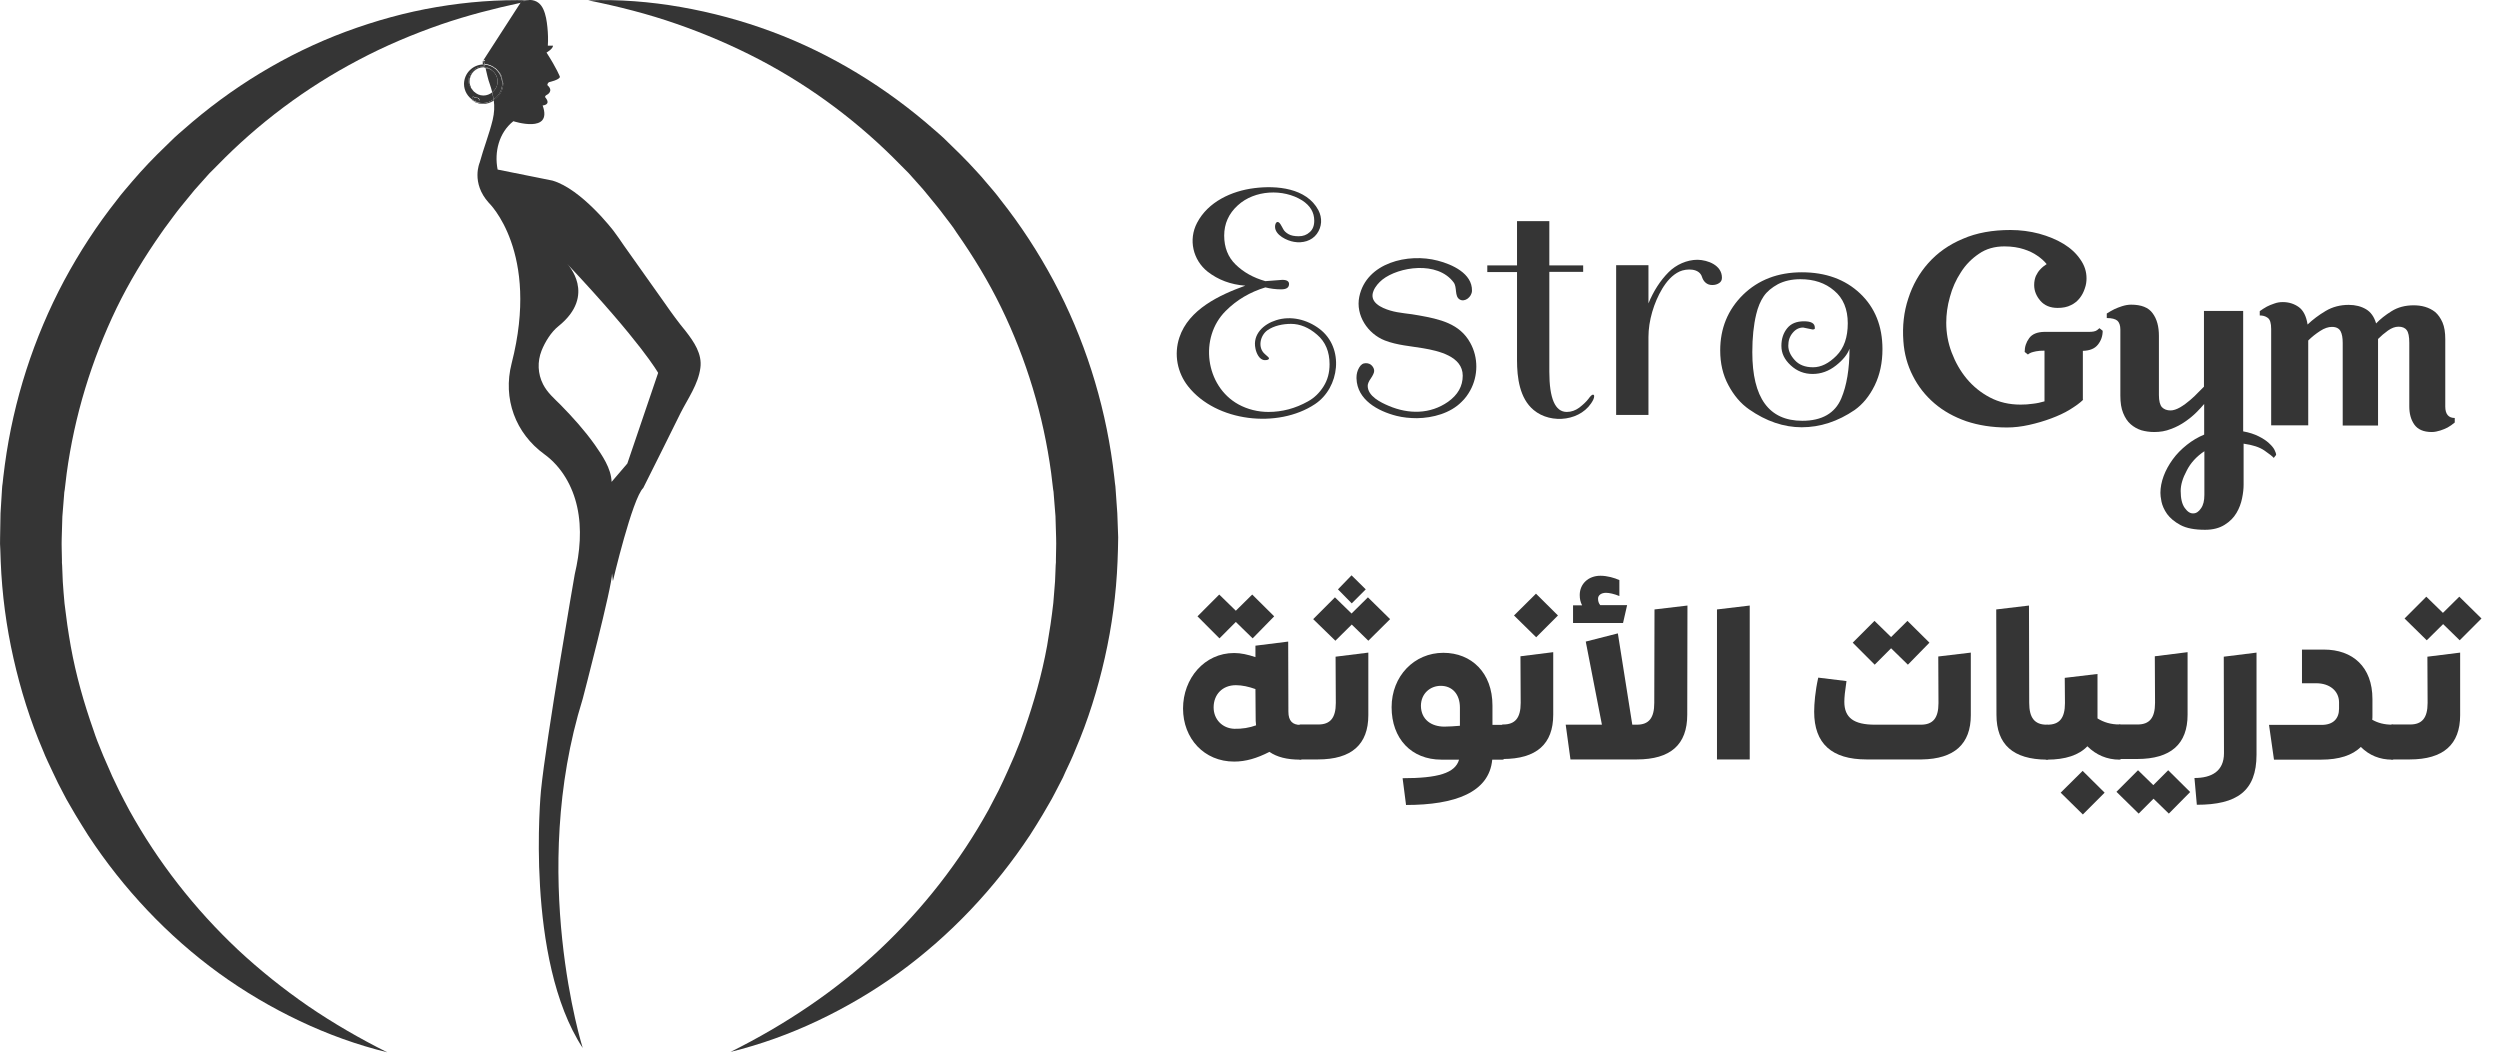 <svg width="120" height="51" viewBox="0 0 120 51" fill="none" xmlns="http://www.w3.org/2000/svg">
<g id="Group 1321314445">
<g id="Group">
<g id="Group_2">
<g id="Group_3">
<g id="Group_4">
<path id="Vector" d="M82.57 16.82C82.57 15.764 82.932 14.873 83.666 14.148C84.401 13.433 85.342 13.07 86.49 13.07C87.638 13.07 88.569 13.412 89.283 14.085C89.996 14.759 90.358 15.65 90.358 16.758C90.358 17.411 90.234 17.991 89.986 18.499C89.738 19.006 89.417 19.4 89.024 19.68C88.217 20.229 87.369 20.509 86.48 20.509C85.621 20.509 84.773 20.219 83.956 19.649C83.553 19.369 83.222 18.975 82.963 18.488C82.694 17.991 82.57 17.432 82.57 16.82ZM87.007 15.816L86.552 15.722C86.356 15.722 86.19 15.805 86.045 15.981C85.9 16.157 85.838 16.354 85.838 16.593C85.838 16.831 85.942 17.059 86.149 17.287C86.356 17.515 86.645 17.629 87.028 17.629C87.411 17.629 87.783 17.442 88.145 17.079C88.517 16.706 88.693 16.189 88.693 15.515C88.693 14.842 88.476 14.313 88.041 13.951C87.607 13.578 87.069 13.402 86.418 13.402C86.004 13.402 85.642 13.485 85.342 13.64C85.042 13.806 84.815 13.992 84.659 14.22C84.504 14.448 84.38 14.738 84.297 15.09C84.173 15.608 84.111 16.209 84.111 16.903C84.111 19.1 84.908 20.198 86.511 20.198C87.452 20.198 88.083 19.835 88.383 19.12C88.641 18.509 88.776 17.712 88.776 16.738C88.683 17.007 88.466 17.276 88.124 17.546C87.783 17.815 87.411 17.95 87.007 17.95C86.604 17.95 86.252 17.815 85.952 17.535C85.652 17.256 85.507 16.955 85.507 16.603C85.507 16.261 85.601 15.981 85.787 15.753C85.973 15.525 86.242 15.422 86.594 15.422C86.945 15.422 87.111 15.525 87.111 15.722C87.131 15.784 87.09 15.816 87.007 15.816Z" fill="#353535"/>
<path id="Vector_2" d="M98.146 16.831C97.971 16.831 97.836 16.841 97.733 16.862C97.629 16.883 97.557 16.903 97.495 16.924C97.422 16.955 97.371 16.986 97.34 17.017L97.184 16.893C97.184 16.644 97.257 16.427 97.402 16.23C97.546 16.033 97.784 15.94 98.115 15.93H100.267C100.442 15.93 100.577 15.909 100.66 15.847C100.701 15.816 100.742 15.784 100.773 15.753L100.929 15.878C100.929 16.126 100.856 16.344 100.701 16.541C100.546 16.738 100.308 16.831 99.977 16.841V19.183H99.998C99.843 19.338 99.625 19.493 99.356 19.659C99.088 19.825 98.788 19.96 98.457 20.084C98.126 20.208 97.774 20.312 97.402 20.395C97.029 20.478 96.678 20.519 96.336 20.519C95.623 20.519 94.971 20.416 94.382 20.219C93.792 20.011 93.285 19.732 92.851 19.359C92.416 18.986 92.075 18.551 91.817 18.043C91.558 17.535 91.403 16.986 91.362 16.375C91.31 15.66 91.382 14.976 91.599 14.324C91.806 13.681 92.127 13.112 92.561 12.625C92.996 12.138 93.544 11.744 94.216 11.464C94.878 11.174 95.643 11.04 96.502 11.04C96.978 11.04 97.443 11.102 97.877 11.216C98.322 11.34 98.705 11.495 99.046 11.703C99.388 11.91 99.656 12.158 99.853 12.448C100.06 12.739 100.153 13.039 100.153 13.36C100.153 13.516 100.132 13.681 100.07 13.847C100.018 14.013 99.936 14.168 99.832 14.303C99.719 14.448 99.584 14.562 99.408 14.645C99.232 14.738 99.015 14.78 98.767 14.78C98.415 14.78 98.136 14.666 97.939 14.438C97.743 14.21 97.64 13.961 97.64 13.681C97.64 13.516 97.671 13.371 97.722 13.246C97.784 13.122 97.846 13.018 97.929 12.935C98.022 12.832 98.126 12.749 98.24 12.677C98.115 12.521 97.96 12.386 97.774 12.262C97.609 12.148 97.402 12.044 97.143 11.962C96.885 11.879 96.585 11.827 96.212 11.827C95.747 11.827 95.333 11.941 94.992 12.179C94.64 12.417 94.351 12.707 94.123 13.07C93.885 13.433 93.709 13.826 93.596 14.251C93.472 14.686 93.42 15.101 93.42 15.494C93.42 15.971 93.502 16.448 93.678 16.914C93.854 17.38 94.092 17.805 94.402 18.178C94.713 18.551 95.085 18.851 95.519 19.079C95.954 19.307 96.44 19.421 96.988 19.421C97.184 19.421 97.381 19.41 97.578 19.38C97.774 19.359 97.96 19.317 98.136 19.265V16.831H98.146Z" fill="#353535"/>
<path id="Vector_3" d="M109.141 21.98C109.079 21.907 108.934 21.793 108.696 21.628C108.458 21.462 108.127 21.358 107.693 21.296V23.264C107.693 23.451 107.672 23.669 107.62 23.917C107.569 24.166 107.486 24.394 107.351 24.622C107.217 24.849 107.031 25.036 106.782 25.191C106.534 25.347 106.224 25.43 105.841 25.43C105.345 25.43 104.952 25.357 104.662 25.202C104.373 25.046 104.166 24.87 104.021 24.673C103.876 24.466 103.793 24.269 103.752 24.083C103.711 23.886 103.7 23.751 103.7 23.658C103.7 23.399 103.752 23.13 103.855 22.85C103.959 22.57 104.104 22.311 104.29 22.052C104.476 21.793 104.704 21.565 104.962 21.358C105.221 21.151 105.5 20.985 105.8 20.861V19.39C105.707 19.504 105.583 19.638 105.438 19.783C105.283 19.939 105.107 20.084 104.9 20.229C104.693 20.374 104.466 20.498 104.207 20.591C103.949 20.695 103.69 20.737 103.4 20.737C103.183 20.737 102.976 20.706 102.79 20.654C102.594 20.591 102.428 20.498 102.273 20.364C102.118 20.229 102.004 20.053 101.911 19.825C101.818 19.597 101.777 19.328 101.777 18.986V15.816C101.777 15.619 101.725 15.474 101.632 15.391C101.528 15.308 101.363 15.266 101.125 15.266V15.049C101.239 14.976 101.363 14.904 101.487 14.842C101.601 14.79 101.725 14.738 101.859 14.697C101.994 14.655 102.139 14.624 102.294 14.624C102.78 14.624 103.131 14.759 103.328 15.039C103.535 15.318 103.628 15.681 103.628 16.126V18.965C103.628 19.245 103.68 19.442 103.773 19.545C103.876 19.649 104.011 19.701 104.186 19.701C104.321 19.701 104.476 19.649 104.642 19.555C104.817 19.452 104.972 19.338 105.128 19.203C105.283 19.069 105.417 18.944 105.531 18.82C105.655 18.696 105.738 18.613 105.79 18.561V14.925H107.672V20.706C107.962 20.757 108.21 20.84 108.417 20.944C108.623 21.047 108.779 21.151 108.903 21.265C109.027 21.379 109.12 21.483 109.172 21.586C109.223 21.69 109.254 21.773 109.254 21.835L109.141 21.98ZM104.673 23.565C104.673 23.927 104.735 24.197 104.869 24.383C105.004 24.57 105.138 24.653 105.283 24.642C105.417 24.642 105.541 24.559 105.645 24.404C105.759 24.249 105.81 24.031 105.81 23.751V21.659C105.438 21.907 105.148 22.218 104.962 22.591C104.766 22.954 104.673 23.275 104.673 23.565Z" fill="#353535"/>
<path id="Vector_4" d="M109.016 20.426V15.795C109.016 15.515 108.965 15.339 108.851 15.256C108.737 15.173 108.613 15.142 108.468 15.142V14.935C108.582 14.852 108.696 14.78 108.81 14.717C108.913 14.666 109.027 14.614 109.161 14.572C109.296 14.521 109.43 14.5 109.575 14.5C109.865 14.5 110.123 14.583 110.34 14.738C110.557 14.893 110.702 15.173 110.764 15.577C111.013 15.339 111.302 15.121 111.633 14.925C111.964 14.728 112.336 14.634 112.74 14.634C113.06 14.634 113.34 14.707 113.567 14.842C113.795 14.976 113.96 15.204 114.053 15.525C114.25 15.318 114.498 15.121 114.798 14.935C115.098 14.748 115.45 14.655 115.853 14.655C116.039 14.655 116.225 14.676 116.401 14.728C116.577 14.78 116.742 14.862 116.887 14.976C117.032 15.101 117.146 15.267 117.239 15.474C117.332 15.691 117.373 15.95 117.373 16.282V19.514C117.373 19.877 117.528 20.063 117.828 20.063V20.281C117.715 20.374 117.601 20.457 117.487 20.519C117.384 20.571 117.27 20.623 117.135 20.664C117.001 20.706 116.867 20.737 116.722 20.737C116.329 20.737 116.049 20.612 115.884 20.374C115.719 20.136 115.646 19.846 115.646 19.514V16.458C115.646 16.157 115.605 15.95 115.522 15.847C115.439 15.733 115.305 15.681 115.129 15.681C114.963 15.681 114.798 15.743 114.622 15.867C114.446 15.992 114.291 16.126 114.146 16.271V20.426H112.45V16.458C112.45 16.22 112.419 16.033 112.347 15.898C112.274 15.764 112.14 15.691 111.933 15.691C111.757 15.691 111.571 15.753 111.364 15.888C111.157 16.023 110.971 16.168 110.795 16.344V20.416H109.016V20.426Z" fill="#353535"/>
</g>
</g>
<path id="Vector_5" d="M60.737 13.495L61.554 13.433C61.771 13.433 61.874 13.505 61.874 13.63C61.874 13.806 61.75 13.889 61.492 13.889C61.243 13.889 60.985 13.857 60.737 13.795C59.992 14.023 59.361 14.396 58.834 14.925C57.551 16.199 57.851 18.53 59.444 19.41C59.878 19.649 60.385 19.773 60.882 19.773C61.544 19.773 62.174 19.607 62.785 19.265C63.084 19.1 63.333 18.861 63.529 18.55C63.726 18.24 63.819 17.887 63.819 17.483C63.819 16.883 63.622 16.406 63.219 16.064C62.826 15.722 62.402 15.546 61.968 15.546C61.585 15.546 61.151 15.629 60.83 15.857C60.489 16.106 60.354 16.686 60.716 16.997C60.84 17.1 60.913 17.173 60.913 17.193C60.913 17.256 60.85 17.287 60.716 17.287C60.447 17.287 60.302 16.945 60.261 16.727C60.116 16.043 60.654 15.556 61.254 15.37C61.968 15.142 62.743 15.339 63.333 15.784C64.543 16.696 64.305 18.613 63.116 19.4C61.337 20.581 58.379 20.25 57.034 18.55C56.507 17.887 56.341 17.007 56.61 16.199C57.055 14.852 58.534 14.158 59.775 13.712C59.072 13.661 58.472 13.433 57.965 13.039C57.262 12.479 57.034 11.506 57.458 10.698C57.986 9.682 59.123 9.164 60.209 9.03C61.275 8.895 62.712 9.019 63.281 10.086C63.478 10.459 63.457 10.884 63.209 11.226C62.96 11.568 62.516 11.682 62.112 11.609C61.781 11.557 61.202 11.288 61.202 10.884C61.202 10.698 61.316 10.542 61.461 10.76C61.502 10.832 61.554 10.915 61.595 10.998C61.637 11.081 61.719 11.164 61.843 11.236C61.968 11.309 62.133 11.34 62.34 11.34C62.547 11.34 62.722 11.278 62.867 11.143C63.012 11.019 63.084 10.832 63.084 10.594C63.084 10.19 62.888 9.869 62.505 9.62C61.595 9.05 60.22 9.112 59.413 9.858C58.978 10.252 58.761 10.739 58.761 11.309C58.761 11.879 58.947 12.345 59.309 12.697C59.692 13.07 60.157 13.329 60.737 13.495Z" fill="#353535"/>
<path id="Vector_6" d="M68.018 20.073C67.687 20.073 67.346 20.042 67.025 19.96C66.136 19.732 65.143 19.193 65.112 18.167C65.112 18.146 65.112 18.126 65.112 18.115C65.112 17.95 65.153 17.794 65.236 17.649C65.319 17.504 65.422 17.432 65.556 17.432C65.68 17.432 65.784 17.473 65.856 17.556C65.929 17.639 65.96 17.722 65.96 17.805C65.96 17.887 65.908 18.002 65.805 18.157C65.701 18.302 65.65 18.426 65.65 18.52C65.65 19.017 66.27 19.317 66.663 19.483C67.615 19.887 68.649 19.887 69.507 19.286C69.973 18.955 70.211 18.54 70.211 18.033C70.211 17.1 69.042 16.841 68.318 16.717C67.708 16.613 67.067 16.572 66.477 16.344C65.65 16.023 65.06 15.132 65.246 14.241C65.588 12.604 67.594 12.138 69.011 12.511C69.694 12.687 70.676 13.122 70.655 13.961C70.645 14.251 70.314 14.521 70.066 14.375C69.807 14.22 69.952 13.795 69.776 13.557C69.001 12.511 67.139 12.801 66.353 13.422C66.177 13.567 66.011 13.754 65.929 13.961C65.701 14.51 66.311 14.78 66.725 14.904C67.17 15.039 67.666 15.049 68.121 15.142C69.094 15.318 70.066 15.525 70.573 16.458C70.966 17.162 70.955 18.043 70.573 18.737C70.459 18.944 70.324 19.131 70.159 19.286C69.621 19.835 68.773 20.063 68.018 20.073Z" fill="#353535"/>
<path id="Vector_7" d="M71.39 13.049V12.739H72.817V10.615H74.368V12.739H75.992V13.049H74.368V17.846C74.368 19.131 74.648 19.773 75.206 19.773C75.423 19.773 75.62 19.701 75.806 19.566C75.992 19.421 76.137 19.286 76.24 19.151C76.344 19.006 76.416 18.944 76.458 18.944C76.499 18.944 76.52 18.965 76.52 19.017C76.52 19.058 76.509 19.12 76.478 19.183C75.961 20.218 74.451 20.384 73.614 19.68C72.941 19.12 72.817 18.126 72.817 17.297V13.06H71.39V13.049Z" fill="#353535"/>
<path id="Vector_8" d="M82.653 13.329C82.653 13.443 82.612 13.526 82.519 13.588C82.425 13.65 82.322 13.681 82.188 13.681C82.053 13.681 81.95 13.64 81.867 13.567C81.784 13.495 81.733 13.402 81.701 13.308C81.577 12.863 80.957 12.884 80.626 13.029C80.264 13.194 79.995 13.516 79.788 13.857C79.385 14.531 79.126 15.391 79.126 16.178V19.918H77.575V12.728H79.126V14.562C79.374 13.961 79.695 13.464 80.098 13.06C80.45 12.707 80.967 12.469 81.484 12.469C81.97 12.479 82.653 12.728 82.653 13.329Z" fill="#353535"/>
</g>
<g id="Group_5">
<path id="Vector_9" d="M62.516 34.889V36.349C62.516 36.411 62.474 36.463 62.412 36.463C61.771 36.463 61.295 36.339 60.933 36.09C60.323 36.401 59.795 36.556 59.237 36.556C57.799 36.556 56.786 35.448 56.786 34.008C56.786 32.568 57.81 31.345 59.237 31.345C59.568 31.345 59.889 31.418 60.261 31.542V30.993L61.833 30.796L61.843 34.163C61.843 34.609 62.05 34.795 62.412 34.795C62.474 34.785 62.516 34.826 62.516 34.889ZM58.534 30.641L57.479 29.584L58.523 28.538L59.32 29.315L60.106 28.538L61.161 29.584L60.127 30.641L59.32 29.854L58.534 30.641ZM60.292 34.816C60.271 34.681 60.271 34.536 60.271 34.381L60.261 33.075C59.94 32.962 59.63 32.889 59.32 32.889C58.678 32.889 58.254 33.334 58.254 33.956C58.254 34.526 58.668 34.961 59.247 34.982C59.62 34.992 59.982 34.93 60.292 34.816Z" fill="#353535"/>
<path id="Vector_10" d="M64.108 31.521L65.68 31.325V34.329C65.68 35.728 64.884 36.453 63.26 36.453H62.412C62.35 36.453 62.309 36.401 62.309 36.339L62.329 34.878C62.329 34.816 62.371 34.775 62.433 34.775H63.281C63.85 34.775 64.119 34.464 64.119 33.739L64.108 31.521ZM64.098 30.755L63.033 29.719L64.077 28.672L64.874 29.449L65.66 28.672L66.725 29.719L65.68 30.755L64.884 29.978L64.098 30.755ZM64.884 28.962L64.222 28.289L64.874 27.616L65.556 28.289L64.884 28.962Z" fill="#353535"/>
<path id="Vector_11" d="M72.227 34.888V36.349C72.227 36.411 72.186 36.463 72.124 36.463H71.627C71.483 38.038 69.838 38.639 67.49 38.639L67.325 37.354C69.011 37.354 69.849 37.116 70.035 36.463H69.187C67.749 36.463 66.797 35.458 66.797 33.946C66.797 32.454 67.883 31.335 69.28 31.335C70.635 31.335 71.638 32.298 71.638 33.863V34.795H72.124C72.186 34.785 72.227 34.826 72.227 34.888ZM69.332 34.878C69.559 34.878 69.818 34.857 70.076 34.837V33.966C70.076 33.314 69.704 32.92 69.156 32.92C68.649 32.92 68.204 33.293 68.204 33.883C68.214 34.547 68.711 34.878 69.332 34.878Z" fill="#353535"/>
<path id="Vector_12" d="M72.031 36.339L72.052 34.878C72.052 34.816 72.093 34.775 72.155 34.775C72.724 34.775 72.993 34.464 72.993 33.739L72.982 31.501L74.555 31.304V34.308C74.555 35.707 73.758 36.432 72.134 36.432C72.072 36.453 72.031 36.401 72.031 36.339ZM72.672 29.543L73.727 28.496L74.782 29.543L73.737 30.589L72.672 29.543Z" fill="#353535"/>
<path id="Vector_13" d="M80.998 29.066L80.988 34.308C80.988 35.738 80.191 36.453 78.567 36.453H75.382L75.154 34.785H76.892L76.116 30.796L77.657 30.402L78.35 34.785H78.557C78.567 34.785 78.567 34.785 78.567 34.785C79.147 34.785 79.405 34.464 79.405 33.739L79.416 29.253L80.998 29.066ZM77.906 29.905H75.506V29.056H75.941C75.858 28.9 75.827 28.745 75.827 28.558C75.827 28.03 76.24 27.636 76.82 27.636C77.151 27.636 77.502 27.74 77.73 27.844V28.61C77.481 28.507 77.244 28.455 77.088 28.455C76.861 28.455 76.706 28.569 76.706 28.735C76.706 28.859 76.737 28.952 76.809 29.045H78.102L77.906 29.905Z" fill="#353535"/>
<path id="Vector_14" d="M82.415 29.253L83.987 29.066V36.453H82.415V29.253Z" fill="#353535"/>
<path id="Vector_15" d="M94.599 31.325V34.329C94.599 35.707 93.813 36.432 92.241 36.453H92.23H89.593C87.928 36.453 87.08 35.697 87.08 34.163C87.08 33.78 87.131 33.169 87.276 32.526L88.631 32.692C88.559 33.169 88.528 33.469 88.528 33.687C88.528 34.453 88.983 34.785 89.996 34.785H92.199C92.778 34.785 93.047 34.474 93.047 33.749L93.037 31.511L94.599 31.325ZM89.986 31.905L88.931 30.848L89.976 29.802L90.772 30.579L91.558 29.802L92.613 30.848L91.579 31.905L90.772 31.117L89.986 31.905Z" fill="#353535"/>
<path id="Vector_16" d="M95.83 34.308L95.819 29.253L97.391 29.066L97.402 33.739C97.402 34.453 97.66 34.785 98.239 34.785C98.302 34.785 98.343 34.826 98.343 34.888L98.353 36.349C98.353 36.411 98.312 36.463 98.25 36.463C96.626 36.453 95.83 35.738 95.83 34.308Z" fill="#353535"/>
<path id="Vector_17" d="M101.839 34.889V36.349C101.839 36.411 101.797 36.463 101.735 36.463C101.135 36.463 100.608 36.235 100.194 35.821C99.791 36.246 99.139 36.463 98.26 36.463C98.198 36.463 98.157 36.411 98.157 36.349L98.177 34.889C98.177 34.826 98.219 34.785 98.281 34.785C98.85 34.785 99.118 34.474 99.118 33.749L99.108 32.537L100.68 32.35V34.319V34.484C100.98 34.671 101.321 34.775 101.735 34.775C101.797 34.785 101.839 34.826 101.839 34.889ZM99.967 37.002L101.022 38.048L99.977 39.095L98.912 38.048L99.967 37.002Z" fill="#353535"/>
<path id="Vector_18" d="M104.104 39.053L103.369 38.338L102.656 39.053L101.59 38.007L102.625 36.971L103.359 37.686L104.073 36.971L105.128 38.017L104.104 39.053ZM101.632 36.339L101.653 34.878C101.653 34.816 101.694 34.775 101.756 34.775H102.604C103.173 34.775 103.442 34.464 103.442 33.739L103.431 31.501L105.004 31.304V34.308C105.004 35.707 104.207 36.432 102.583 36.432H101.735C101.673 36.453 101.632 36.401 101.632 36.339Z" fill="#353535"/>
<path id="Vector_19" d="M105.334 37.344C106.152 37.344 106.751 37.023 106.751 36.152L106.741 31.521L108.313 31.325V36.225C108.313 37.976 107.372 38.629 105.448 38.629L105.334 37.344Z" fill="#353535"/>
<path id="Vector_20" d="M114.922 34.889V36.349C114.922 36.411 114.881 36.463 114.819 36.463C114.229 36.463 113.722 36.256 113.319 35.852C112.916 36.256 112.274 36.463 111.416 36.463H109.151L108.913 34.795H111.437C112.005 34.795 112.274 34.484 112.274 34.018V33.697C112.264 33.158 111.819 32.796 111.178 32.796H110.495V31.18H111.55C112.926 31.18 113.877 32.008 113.877 33.552V34.339C113.877 34.412 113.877 34.484 113.867 34.547C114.136 34.702 114.446 34.785 114.839 34.785C114.881 34.785 114.922 34.826 114.922 34.889Z" fill="#353535"/>
<path id="Vector_21" d="M116.515 31.521L118.087 31.325V34.329C118.087 35.728 117.291 36.453 115.667 36.453H114.819C114.757 36.453 114.715 36.401 114.715 36.339L114.736 34.878C114.736 34.816 114.777 34.775 114.839 34.775H115.688C116.256 34.775 116.525 34.464 116.525 33.739L116.515 31.521ZM116.484 30.734L115.419 29.688L116.463 28.641L117.26 29.418L118.046 28.641L119.111 29.688L118.066 30.734L117.27 29.957L116.484 30.734Z" fill="#353535"/>
</g>
</g>
<g id="Group_6">
<path id="Vector_22" d="M23.575 3.352C23.493 3.3 23.399 3.28 23.306 3.269C23.369 3.528 23.42 3.798 23.513 4.046C23.555 4.171 23.596 4.305 23.627 4.43C23.782 4.305 23.886 4.129 23.886 3.912C23.886 3.673 23.751 3.466 23.575 3.352Z" fill="#353535"/>
<path id="Vector_23" d="M31.901 14.541C31.25 13.619 30.598 12.707 29.947 11.785C29.781 11.547 29.626 11.309 29.45 11.081C29.45 11.081 27.919 9.071 26.513 8.667C25.634 8.491 24.765 8.315 23.886 8.139C23.72 7.299 23.948 6.367 24.641 5.818C24.641 5.818 26.544 6.44 26.047 5.062C26.047 5.062 26.451 5.041 26.202 4.709C26.202 4.709 26.089 4.627 26.264 4.544C26.264 4.544 26.595 4.368 26.275 4.088C26.275 4.088 26.264 3.995 26.358 3.943C26.358 3.943 26.875 3.829 26.875 3.684C26.875 3.684 26.74 3.311 26.233 2.523C26.233 2.523 26.544 2.347 26.544 2.192H26.296C26.316 1.902 26.306 1.601 26.275 1.301C26.244 1.011 26.202 0.71 26.078 0.441C25.954 0.172 25.758 0.016 25.447 -0.004C25.427 -0.004 25.406 -0.004 25.385 -0.004C25.396 -0.004 25.416 -0.004 25.427 -0.004C25.292 0.027 25.147 0.058 25.013 0.089L23.213 2.876V2.886C23.234 2.876 23.265 2.865 23.275 2.896C23.286 2.907 23.275 2.927 23.275 2.938C23.275 2.979 23.275 3.021 23.265 3.062V3.073C23.472 3.083 23.648 3.166 23.793 3.29C23.782 3.28 23.772 3.259 23.762 3.249C23.782 3.259 23.782 3.28 23.803 3.29C23.875 3.352 23.927 3.414 23.979 3.487C24.01 3.528 24.041 3.57 24.061 3.622C24.093 3.694 24.103 3.777 24.113 3.85C24.123 3.912 24.154 3.953 24.154 4.015C24.154 4.357 23.958 4.637 23.7 4.803C23.741 5.103 23.73 5.414 23.648 5.756C23.482 6.44 23.213 7.113 23.027 7.797C23.027 7.797 22.593 8.771 23.462 9.734C23.462 9.734 25.933 12.086 24.558 17.442C24.123 19.141 24.744 20.799 26.13 21.804C26.957 22.404 27.485 23.337 27.702 24.321C27.94 25.388 27.837 26.507 27.588 27.564C27.588 27.564 26.213 35.458 25.965 37.965C25.965 37.965 25.178 46.046 27.971 50.304C27.971 50.304 25.344 41.975 27.971 33.542C27.971 33.542 29.398 28.092 29.378 27.522L29.419 27.895C29.419 27.895 30.35 23.927 30.877 23.42C31.477 22.218 32.077 21.027 32.667 19.825C33.018 19.131 33.515 18.447 33.618 17.66C33.711 16.986 33.308 16.406 32.915 15.898C32.563 15.474 32.232 15.018 31.901 14.541ZM30.112 22.249L29.357 23.13C29.336 22.477 28.902 21.855 28.55 21.348C28.064 20.664 27.495 20.032 26.906 19.431C26.595 19.12 26.275 18.851 26.068 18.447C25.809 17.939 25.789 17.359 25.995 16.831C26.161 16.416 26.451 15.94 26.802 15.66C28.674 14.158 27.226 12.666 27.226 12.666C30.795 16.458 31.591 17.898 31.591 17.898L30.112 22.249Z" fill="#353535"/>
<path id="Vector_24" d="M53.631 24.642L53.549 23.482L53.538 23.337L53.518 23.192L53.486 22.902L53.414 22.322C53 19.234 52.038 16.22 50.57 13.474C49.836 12.107 48.987 10.801 48.026 9.589C47.798 9.278 47.539 8.988 47.291 8.698C47.167 8.553 47.043 8.398 46.909 8.263L46.516 7.838C46.381 7.703 46.247 7.558 46.112 7.424L45.699 7.02L45.285 6.616C45.14 6.481 44.995 6.357 44.85 6.232C42.544 4.202 39.886 2.575 37.042 1.518C35.625 0.99 34.156 0.596 32.677 0.337C31.198 0.078 29.709 -0.036 28.23 0.016C29.678 0.306 31.105 0.669 32.47 1.145C33.846 1.622 35.17 2.192 36.442 2.855C38.976 4.181 41.272 5.911 43.237 7.931C43.361 8.056 43.485 8.18 43.609 8.304L43.961 8.698L44.312 9.092L44.644 9.496L44.974 9.9C45.088 10.034 45.192 10.18 45.295 10.314C45.502 10.594 45.73 10.863 45.916 11.164C46.722 12.314 47.446 13.505 48.057 14.759C49.277 17.266 50.084 19.949 50.456 22.705L50.518 23.223L50.549 23.482L50.57 23.606L50.58 23.741L50.663 24.777L50.694 25.823C50.704 26 50.694 26.176 50.694 26.341L50.684 26.859V26.994L50.673 27.129L50.663 27.388L50.642 27.906C50.622 28.248 50.58 28.6 50.559 28.942C50.518 29.284 50.477 29.636 50.425 29.978C50.363 30.32 50.322 30.662 50.26 31.003C50.011 32.371 49.629 33.718 49.163 35.044C49.101 35.21 49.05 35.375 48.987 35.541L48.791 36.028C48.667 36.36 48.512 36.67 48.377 36.992C48.305 37.157 48.232 37.313 48.16 37.468L47.932 37.945C47.777 38.255 47.602 38.566 47.446 38.877C46.081 41.343 44.323 43.601 42.234 45.57C41.189 46.554 40.062 47.455 38.862 48.274C37.662 49.092 36.4 49.828 35.066 50.491C36.504 50.139 37.91 49.631 39.265 48.989C40.62 48.346 41.923 47.58 43.154 46.689C45.605 44.907 47.746 42.648 49.443 40.079C49.649 39.758 49.856 39.426 50.053 39.095L50.342 38.597C50.435 38.432 50.539 38.266 50.622 38.09L50.891 37.572C50.984 37.406 51.066 37.23 51.139 37.054L51.387 36.525C51.47 36.349 51.542 36.173 51.614 35.997C52.225 34.578 52.69 33.086 53.031 31.573C53.373 30.061 53.58 28.507 53.642 26.953L53.662 26.372C53.662 26.176 53.673 25.979 53.673 25.792L53.631 24.642Z" fill="#353535"/>
<path id="Vector_25" d="M25.375 0.016C23.906 -0.025 22.438 0.089 20.969 0.337C19.49 0.586 18.032 0.99 16.604 1.518C13.76 2.575 11.102 4.191 8.796 6.232C8.651 6.357 8.506 6.481 8.361 6.616L7.947 7.02L7.534 7.424C7.399 7.558 7.265 7.703 7.13 7.838L6.737 8.263C6.603 8.408 6.489 8.553 6.355 8.698C6.106 8.998 5.848 9.278 5.62 9.589C4.659 10.801 3.81 12.107 3.076 13.474C1.618 16.209 0.646 19.224 0.232 22.311L0.159 22.891L0.128 23.181L0.108 23.326L0.097 23.472L0.025 24.642L0.004 25.813C-0.006 26.01 0.004 26.207 0.015 26.393L0.035 26.973C0.097 28.527 0.304 30.081 0.646 31.594C0.987 33.106 1.452 34.598 2.062 36.018C2.135 36.194 2.207 36.38 2.29 36.546L2.538 37.074C2.621 37.251 2.704 37.427 2.786 37.592L3.055 38.11C3.138 38.287 3.242 38.452 3.335 38.618L3.624 39.115C3.821 39.447 4.028 39.768 4.234 40.1C5.92 42.669 8.051 44.927 10.502 46.709C11.733 47.6 13.036 48.367 14.391 49.009C15.746 49.652 17.152 50.159 18.59 50.511C17.266 49.849 15.994 49.113 14.794 48.294C13.595 47.466 12.467 46.564 11.423 45.59C9.333 43.622 7.575 41.364 6.21 38.898C6.044 38.587 5.879 38.276 5.724 37.965L5.496 37.489C5.424 37.333 5.341 37.178 5.279 37.012C5.145 36.691 4.989 36.37 4.865 36.049L4.669 35.562C4.607 35.396 4.545 35.23 4.493 35.065C4.028 33.749 3.645 32.402 3.397 31.024C3.335 30.682 3.283 30.34 3.231 29.998C3.179 29.657 3.148 29.304 3.097 28.962C3.066 28.61 3.035 28.268 3.014 27.926L2.993 27.408L2.983 27.149L2.973 27.015V26.88L2.962 26.362C2.962 26.186 2.952 26.01 2.962 25.844L2.993 24.798L3.076 23.762L3.086 23.627L3.107 23.503L3.138 23.244L3.2 22.726C3.573 19.97 4.39 17.287 5.6 14.779C6.21 13.526 6.934 12.334 7.741 11.184C7.937 10.894 8.154 10.625 8.361 10.335C8.465 10.2 8.568 10.055 8.682 9.921L9.013 9.516L9.344 9.112L9.695 8.719L10.047 8.325C10.171 8.201 10.295 8.076 10.419 7.952C12.384 5.932 14.67 4.212 17.215 2.876C18.487 2.202 19.811 1.643 21.186 1.166C22.427 0.741 23.71 0.41 25.013 0.13L25.065 0.047C25.158 0.027 25.261 0.016 25.375 0.016Z" fill="#353535"/>
<path id="Vector_26" d="M25.375 0.016C25.271 0.016 25.168 0.027 25.054 0.037L25.003 0.12C25.137 0.089 25.271 0.047 25.416 0.027C25.406 0.016 25.385 0.016 25.375 0.016Z" fill="#353535"/>
<path id="Vector_27" d="M23.689 4.772C23.668 4.658 23.648 4.544 23.627 4.43C23.513 4.523 23.368 4.585 23.203 4.585C23.027 4.585 22.872 4.513 22.758 4.399C22.768 4.409 22.768 4.419 22.779 4.43C22.768 4.419 22.758 4.409 22.748 4.399C22.727 4.378 22.717 4.367 22.706 4.347C22.582 4.222 22.489 4.057 22.489 3.87C22.489 3.497 22.8 3.197 23.172 3.197C23.213 3.197 23.255 3.207 23.296 3.218C23.286 3.186 23.275 3.155 23.275 3.124C23.275 3.135 23.275 3.145 23.265 3.145C23.255 3.166 23.234 3.176 23.224 3.166C23.203 3.155 23.203 3.135 23.203 3.114C23.203 3.104 23.203 3.104 23.203 3.093C22.696 3.104 22.282 3.508 22.272 4.026C22.272 4.367 22.458 4.658 22.727 4.823C22.862 4.896 23.006 4.948 23.172 4.948C23.358 4.948 23.534 4.875 23.689 4.772ZM22.934 4.854C22.903 4.854 22.872 4.844 22.841 4.823C22.831 4.813 22.81 4.813 22.8 4.803C22.768 4.792 22.738 4.772 22.717 4.751C22.696 4.73 22.675 4.699 22.686 4.658C22.696 4.606 22.768 4.668 22.81 4.678C22.841 4.678 22.872 4.689 22.893 4.689C22.924 4.689 22.955 4.699 22.975 4.72C23.006 4.74 23.017 4.772 23.017 4.803C22.996 4.834 22.965 4.854 22.934 4.854Z" fill="#353535"/>
<path id="Vector_28" d="M23.286 3.218C23.399 3.238 23.513 3.28 23.606 3.363C23.596 3.352 23.586 3.363 23.575 3.352C23.762 3.477 23.886 3.673 23.886 3.912C23.886 4.119 23.782 4.305 23.627 4.43C23.658 4.544 23.679 4.658 23.689 4.772C23.937 4.606 24.103 4.336 24.103 4.015C24.103 3.736 23.979 3.497 23.793 3.321C23.648 3.197 23.462 3.114 23.265 3.104C23.265 3.114 23.265 3.114 23.265 3.124C23.265 3.155 23.286 3.186 23.286 3.218Z" fill="#353535"/>
<path id="Vector_29" d="M23.213 3.228C22.841 3.228 22.531 3.528 22.531 3.901C22.531 4.005 22.562 4.109 22.603 4.191C22.562 4.109 22.541 4.005 22.541 3.912C22.541 3.528 22.851 3.228 23.213 3.228C23.255 3.238 23.275 3.259 23.306 3.259C23.306 3.249 23.306 3.249 23.306 3.238C23.265 3.238 23.244 3.228 23.213 3.228Z" fill="#353535"/>
<path id="Vector_30" d="M22.696 4.347C22.706 4.368 22.727 4.378 22.737 4.399C22.737 4.399 22.748 4.399 22.748 4.409C22.696 4.357 22.655 4.295 22.613 4.233C22.644 4.264 22.665 4.305 22.696 4.347Z" fill="#353535"/>
<path id="Vector_31" d="M23.296 3.259C23.39 3.269 23.493 3.3 23.566 3.342C23.483 3.29 23.39 3.249 23.286 3.238C23.296 3.249 23.296 3.259 23.296 3.259Z" fill="#353535"/>
<path id="Vector_32" d="M22.769 4.43C22.758 4.419 22.758 4.409 22.748 4.399C22.748 4.399 22.738 4.399 22.738 4.388C22.758 4.399 22.758 4.419 22.769 4.43Z" fill="#353535"/>
<path id="Vector_33" d="M22.603 4.191C22.562 4.098 22.531 4.005 22.531 3.901C22.531 3.528 22.841 3.228 23.213 3.228C23.244 3.228 23.265 3.238 23.296 3.249C23.296 3.238 23.286 3.228 23.286 3.217C23.244 3.207 23.203 3.197 23.162 3.197C22.789 3.197 22.479 3.497 22.479 3.87C22.479 4.057 22.562 4.222 22.696 4.347C22.665 4.316 22.645 4.274 22.613 4.233C22.613 4.212 22.603 4.202 22.603 4.191Z" fill="#353535"/>
<path id="Vector_34" d="M23.576 3.352C23.587 3.363 23.597 3.352 23.607 3.363C23.524 3.29 23.41 3.238 23.286 3.218C23.286 3.228 23.286 3.238 23.296 3.249C23.4 3.259 23.493 3.29 23.576 3.352Z" fill="#353535"/>
<path id="Vector_35" d="M22.603 4.772C22.655 4.813 22.727 4.844 22.789 4.875C22.758 4.865 22.737 4.844 22.717 4.823C22.675 4.803 22.634 4.792 22.603 4.772Z" fill="#353535"/>
<path id="Vector_36" d="M23.193 4.979C23.069 4.979 22.944 4.948 22.841 4.906C22.955 4.958 23.069 4.989 23.193 4.979C23.389 4.989 23.555 4.927 23.699 4.834V4.823C23.555 4.917 23.389 4.989 23.193 4.979Z" fill="#353535"/>
<path id="Vector_37" d="M24.154 4.057C24.154 3.995 24.123 3.943 24.113 3.891C24.123 3.943 24.154 3.984 24.154 4.057C24.144 4.378 23.958 4.658 23.7 4.823V4.834C23.968 4.668 24.154 4.388 24.154 4.057Z" fill="#353535"/>
<path id="Vector_38" d="M23.772 3.28C23.782 3.29 23.793 3.311 23.803 3.321C23.803 3.321 23.813 3.321 23.813 3.331C23.793 3.311 23.782 3.29 23.772 3.28Z" fill="#353535"/>
<path id="Vector_39" d="M23.699 4.823C23.699 4.803 23.689 4.782 23.689 4.772C23.534 4.875 23.358 4.958 23.151 4.958C22.986 4.958 22.841 4.906 22.706 4.834C22.738 4.854 22.758 4.875 22.779 4.886C22.8 4.896 22.81 4.906 22.831 4.917C22.944 4.958 23.058 4.989 23.182 4.989C23.389 4.989 23.555 4.917 23.699 4.823Z" fill="#353535"/>
<path id="Vector_40" d="M23.689 4.772C23.689 4.792 23.699 4.813 23.699 4.823C23.958 4.658 24.144 4.378 24.154 4.046C24.154 3.995 24.134 3.943 24.123 3.881C24.113 3.798 24.103 3.725 24.072 3.653C24.051 3.601 24.02 3.57 23.989 3.518C23.937 3.445 23.886 3.373 23.813 3.321C23.813 3.321 23.803 3.321 23.803 3.311C23.989 3.487 24.113 3.725 24.113 4.005C24.103 4.336 23.927 4.595 23.689 4.772Z" fill="#353535"/>
<path id="Vector_41" d="M22.883 4.699C22.852 4.699 22.821 4.689 22.8 4.689C22.769 4.678 22.696 4.616 22.675 4.668C22.665 4.699 22.686 4.73 22.707 4.761C22.727 4.782 22.759 4.803 22.79 4.813C22.8 4.823 22.821 4.823 22.831 4.834C22.862 4.844 22.893 4.865 22.924 4.865C22.956 4.865 22.997 4.844 22.997 4.813C23.007 4.782 22.987 4.751 22.956 4.73C22.945 4.709 22.914 4.699 22.883 4.699Z" fill="#353535"/>
<path id="Vector_42" d="M23.255 3.104C23.244 3.041 23.213 2.979 23.203 2.917C23.193 2.917 23.193 2.907 23.182 2.917C23.172 2.927 23.172 2.948 23.172 2.959C23.172 3 23.172 3.052 23.172 3.093C23.182 3.093 23.193 3.093 23.193 3.093C23.224 3.093 23.244 3.104 23.255 3.104Z" fill="#353535"/>
<path id="Vector_43" d="M23.265 3.104C23.265 3.052 23.276 3.01 23.276 2.969C23.276 2.959 23.276 2.938 23.276 2.927C23.265 2.907 23.234 2.907 23.213 2.917C23.224 2.979 23.245 3.041 23.265 3.104Z" fill="#353535"/>
<path id="Vector_44" d="M23.213 3.166C23.234 3.176 23.255 3.166 23.255 3.145C23.255 3.135 23.255 3.124 23.266 3.124C23.266 3.114 23.266 3.114 23.255 3.104C23.234 3.104 23.224 3.093 23.213 3.093C23.203 3.093 23.193 3.093 23.193 3.093C23.193 3.104 23.193 3.104 23.193 3.114C23.193 3.135 23.193 3.155 23.213 3.166Z" fill="#353535"/>
<path id="Vector_45" d="M23.265 3.124C23.265 3.114 23.265 3.114 23.265 3.104H23.255C23.255 3.104 23.265 3.114 23.265 3.124Z" fill="#353535"/>
</g>
</g>
</svg>
